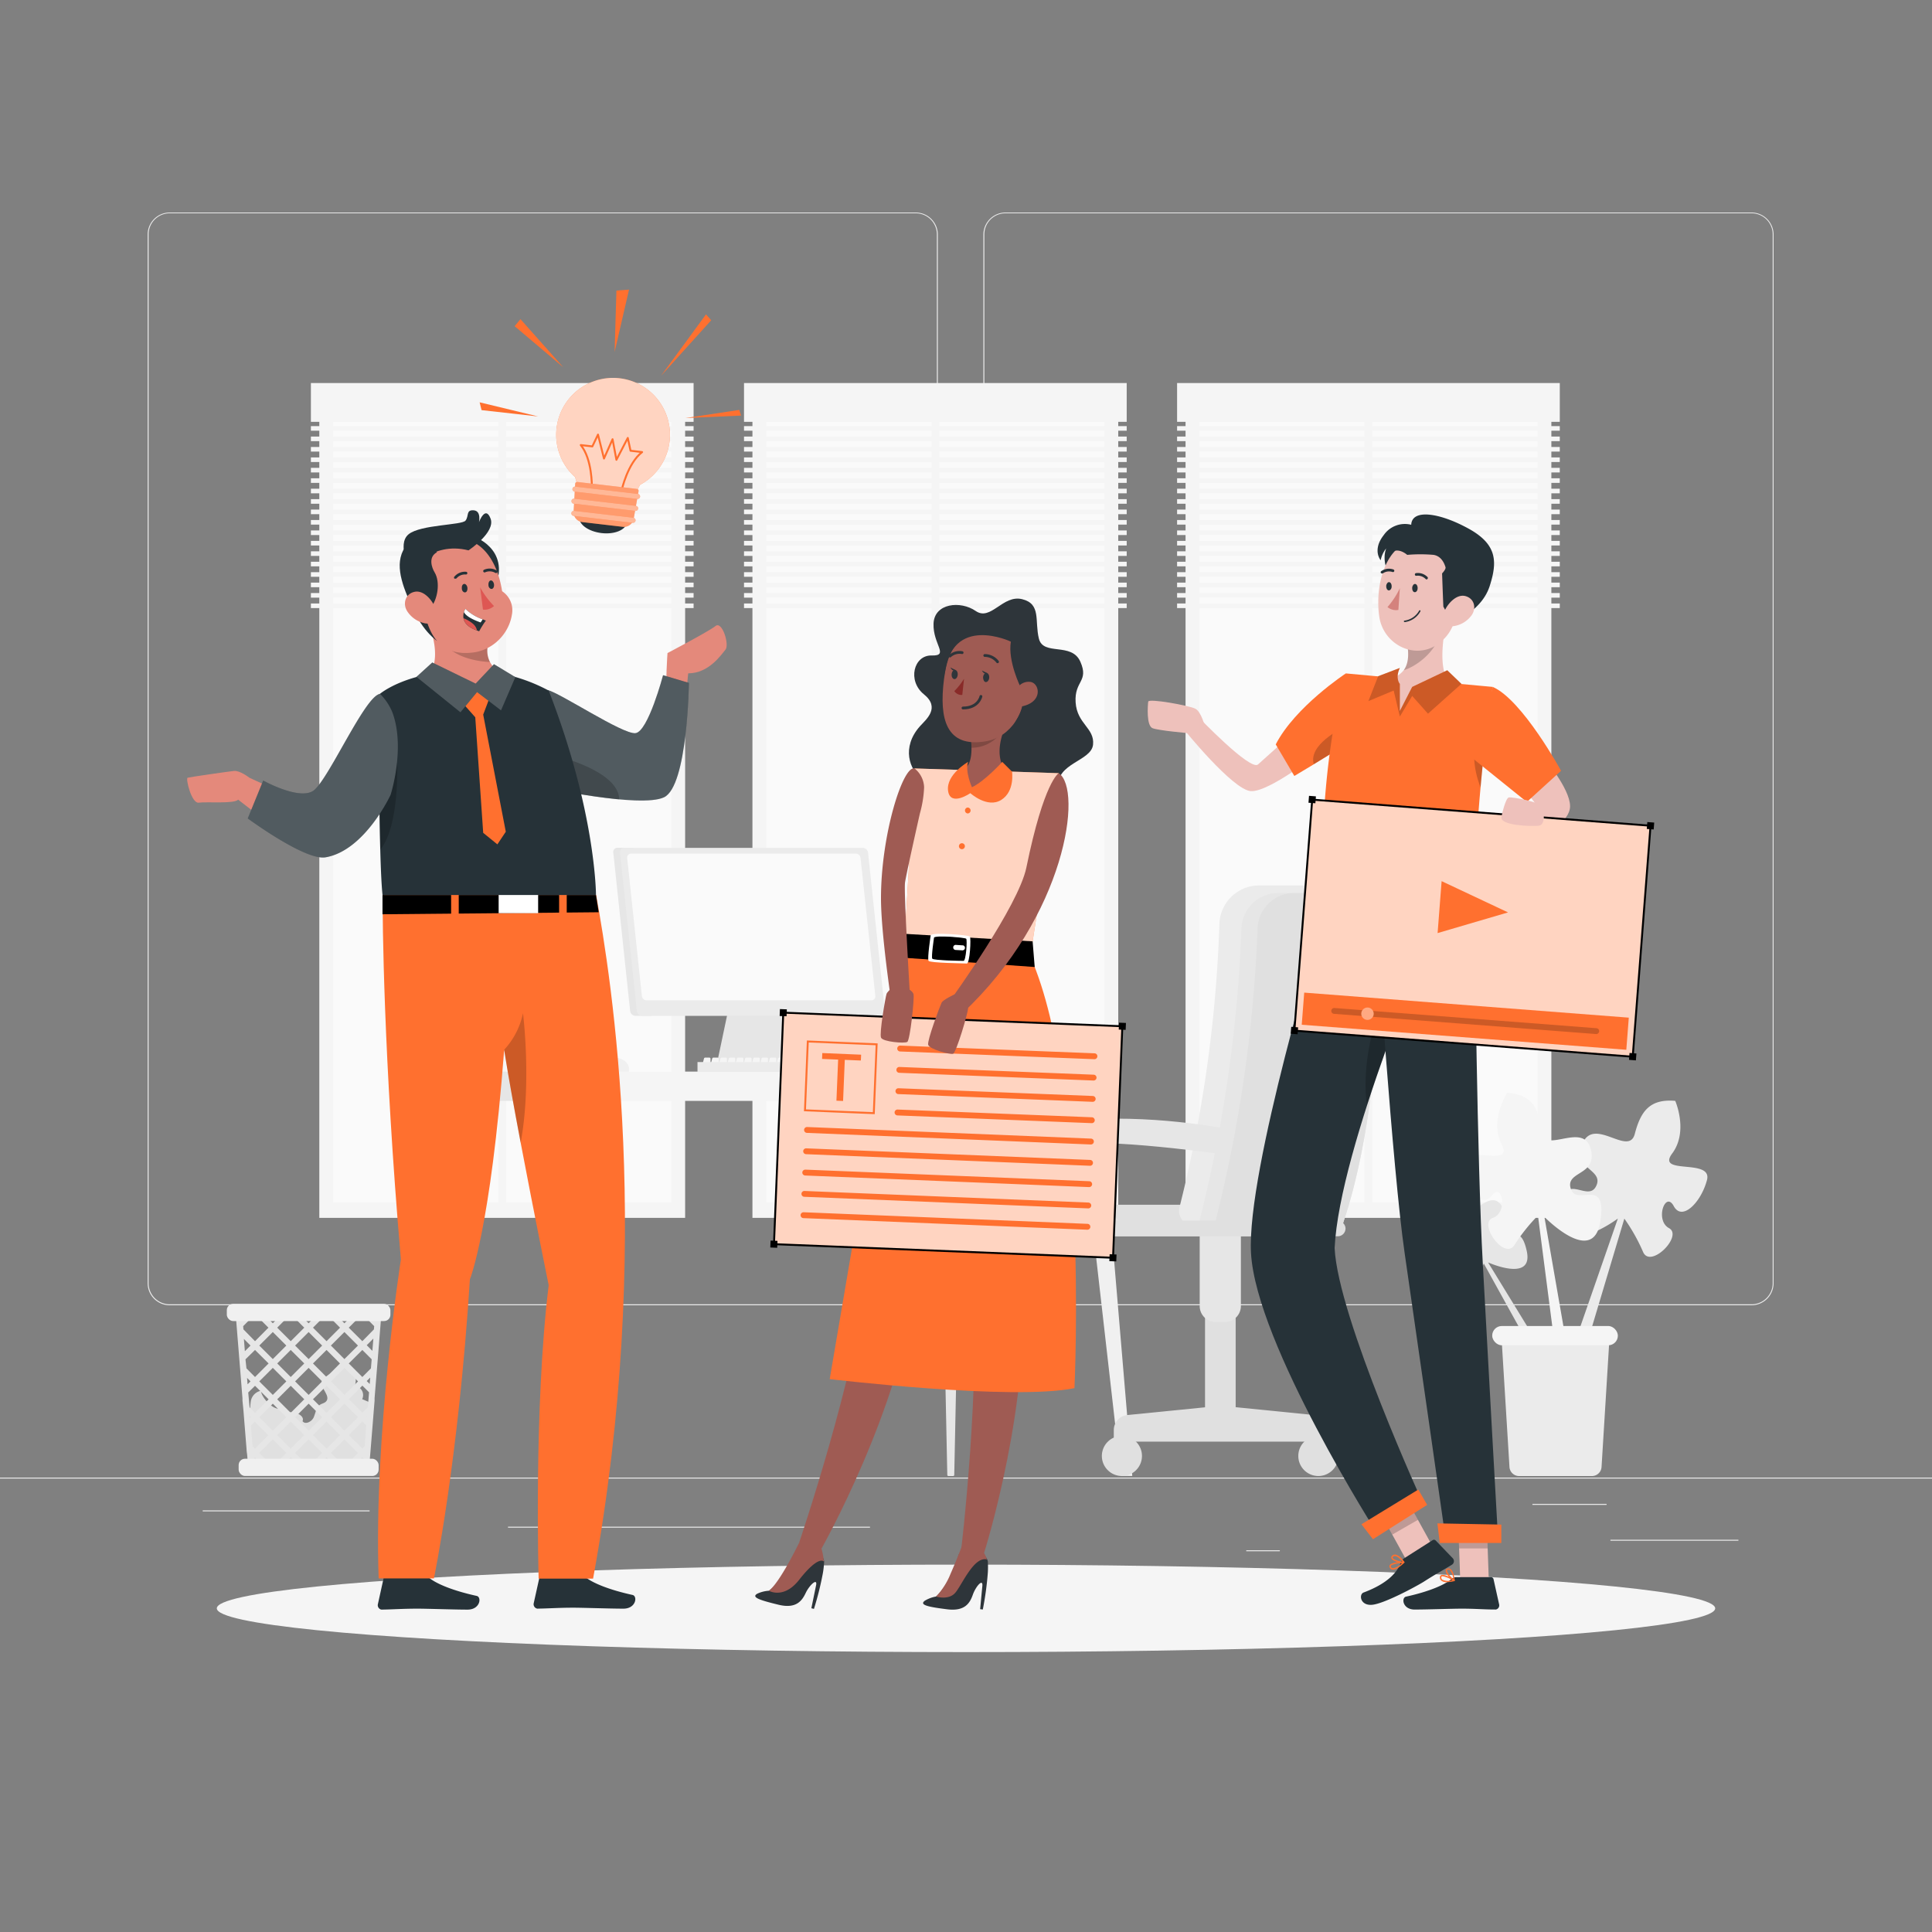 <svg xmlns="http://www.w3.org/2000/svg" viewBox="0 0 500 500"><rect x="0" y="0" width="500" height="500" fill="#808080" stroke="none"/><g id="freepik--background-complete--inject-79"><rect y="382.4" width="500" height="0.25" style="fill:#ebebeb"></rect><rect x="416.78" y="398.49" width="33.12" height="0.25" style="fill:#ebebeb"></rect><rect x="322.53" y="401.21" width="8.69" height="0.25" style="fill:#ebebeb"></rect><rect x="396.59" y="389.21" width="19.19" height="0.25" style="fill:#ebebeb"></rect><rect x="52.46" y="390.89" width="43.19" height="0.25" style="fill:#ebebeb"></rect><rect x="104.56" y="390.89" width="6.33" height="0.25" style="fill:#ebebeb"></rect><rect x="131.47" y="395.11" width="93.68" height="0.25" style="fill:#ebebeb"></rect><path d="M237,337.8H43.91a5.71,5.71,0,0,1-5.7-5.71V60.66A5.71,5.71,0,0,1,43.91,55H237a5.71,5.71,0,0,1,5.71,5.71V332.09A5.71,5.71,0,0,1,237,337.8ZM43.91,55.2a5.46,5.46,0,0,0-5.45,5.46V332.09a5.46,5.46,0,0,0,5.45,5.46H237a5.47,5.47,0,0,0,5.46-5.46V60.66A5.47,5.47,0,0,0,237,55.2Z" style="fill:#ebebeb"></path><path d="M453.31,337.8H260.21a5.72,5.72,0,0,1-5.71-5.71V60.66A5.72,5.72,0,0,1,260.21,55h193.1A5.71,5.71,0,0,1,459,60.66V332.09A5.71,5.71,0,0,1,453.31,337.8ZM260.21,55.2a5.47,5.47,0,0,0-5.46,5.46V332.09a5.47,5.47,0,0,0,5.46,5.46h193.1a5.47,5.47,0,0,0,5.46-5.46V60.66a5.47,5.47,0,0,0-5.46-5.46Z" style="fill:#ebebeb"></path><rect x="82.64" y="101.91" width="94.67" height="213.27" style="fill:#f5f5f5"></rect><rect x="27.34" y="164.78" width="205.27" height="87.53" transform="translate(338.53 78.56) rotate(90)" style="fill:#fafafa"></rect><rect x="128.97" y="104.88" width="2.01" height="208.3" style="fill:#f5f5f5"></rect><rect x="80.46" y="99.13" width="99.04" height="10.04" style="fill:#f5f5f5"></rect><rect x="80.46" y="110.28" width="99.04" height="1.19" style="fill:#f5f5f5"></rect><rect x="80.46" y="112.98" width="99.04" height="1.19" style="fill:#f5f5f5"></rect><rect x="80.46" y="115.68" width="99.04" height="1.19" style="fill:#f5f5f5"></rect><rect x="80.46" y="118.38" width="99.04" height="1.19" style="fill:#f5f5f5"></rect><rect x="80.46" y="121.08" width="99.04" height="1.19" style="fill:#f5f5f5"></rect><rect x="80.46" y="123.78" width="99.04" height="1.19" style="fill:#f5f5f5"></rect><rect x="80.46" y="126.48" width="99.04" height="1.19" style="fill:#f5f5f5"></rect><rect x="80.46" y="129.18" width="99.04" height="1.19" style="fill:#f5f5f5"></rect><rect x="80.46" y="131.88" width="99.04" height="1.19" style="fill:#f5f5f5"></rect><rect x="80.46" y="134.58" width="99.04" height="1.19" style="fill:#f5f5f5"></rect><rect x="80.46" y="137.28" width="99.04" height="1.19" style="fill:#f5f5f5"></rect><rect x="80.46" y="139.98" width="99.04" height="1.19" style="fill:#f5f5f5"></rect><rect x="80.46" y="142.68" width="99.04" height="1.19" style="fill:#f5f5f5"></rect><rect x="80.46" y="145.38" width="99.04" height="1.19" style="fill:#f5f5f5"></rect><rect x="80.46" y="148.08" width="99.04" height="1.19" style="fill:#f5f5f5"></rect><rect x="80.46" y="150.78" width="99.04" height="1.19" style="fill:#f5f5f5"></rect><rect x="80.46" y="153.48" width="99.04" height="1.19" style="fill:#f5f5f5"></rect><rect x="80.46" y="156.18" width="99.04" height="1.19" style="fill:#f5f5f5"></rect><rect x="194.73" y="101.91" width="94.67" height="213.27" style="fill:#f5f5f5"></rect><rect x="139.43" y="164.78" width="205.27" height="87.53" transform="translate(450.61 -33.52) rotate(90)" style="fill:#fafafa"></rect><rect x="241.06" y="104.88" width="2.01" height="208.3" style="fill:#f5f5f5"></rect><rect x="192.55" y="99.13" width="99.04" height="10.04" style="fill:#f5f5f5"></rect><rect x="192.55" y="110.28" width="99.04" height="1.19" style="fill:#f5f5f5"></rect><rect x="192.55" y="112.98" width="99.04" height="1.19" style="fill:#f5f5f5"></rect><rect x="192.55" y="115.68" width="99.04" height="1.19" style="fill:#f5f5f5"></rect><rect x="192.55" y="118.38" width="99.04" height="1.19" style="fill:#f5f5f5"></rect><rect x="192.55" y="121.08" width="99.04" height="1.19" style="fill:#f5f5f5"></rect><rect x="192.55" y="123.78" width="99.04" height="1.19" style="fill:#f5f5f5"></rect><rect x="192.55" y="126.48" width="99.04" height="1.19" style="fill:#f5f5f5"></rect><rect x="192.55" y="129.18" width="99.04" height="1.19" style="fill:#f5f5f5"></rect><rect x="192.55" y="131.88" width="99.04" height="1.19" style="fill:#f5f5f5"></rect><rect x="192.55" y="134.58" width="99.04" height="1.19" style="fill:#f5f5f5"></rect><rect x="192.55" y="137.28" width="99.04" height="1.19" style="fill:#f5f5f5"></rect><rect x="192.55" y="139.98" width="99.04" height="1.19" style="fill:#f5f5f5"></rect><rect x="192.55" y="142.68" width="99.04" height="1.19" style="fill:#f5f5f5"></rect><rect x="192.55" y="145.38" width="99.04" height="1.19" style="fill:#f5f5f5"></rect><rect x="192.55" y="148.08" width="99.04" height="1.19" style="fill:#f5f5f5"></rect><rect x="192.55" y="150.78" width="99.04" height="1.19" style="fill:#f5f5f5"></rect><rect x="192.55" y="153.48" width="99.04" height="1.19" style="fill:#f5f5f5"></rect><rect x="192.55" y="156.18" width="99.04" height="1.19" style="fill:#f5f5f5"></rect><rect x="306.82" y="101.91" width="94.67" height="213.27" style="fill:#f5f5f5"></rect><rect x="251.52" y="164.78" width="205.27" height="87.53" transform="translate(562.7 -145.61) rotate(90)" style="fill:#fafafa"></rect><rect x="353.15" y="104.88" width="2.01" height="208.3" style="fill:#f5f5f5"></rect><rect x="304.63" y="99.13" width="99.04" height="10.04" style="fill:#f5f5f5"></rect><rect x="304.63" y="110.28" width="99.04" height="1.19" style="fill:#f5f5f5"></rect><rect x="304.63" y="112.98" width="99.04" height="1.19" style="fill:#f5f5f5"></rect><rect x="304.63" y="115.68" width="99.04" height="1.19" style="fill:#f5f5f5"></rect><rect x="304.63" y="118.38" width="99.04" height="1.19" style="fill:#f5f5f5"></rect><rect x="304.63" y="121.08" width="99.04" height="1.19" style="fill:#f5f5f5"></rect><rect x="304.63" y="123.78" width="99.04" height="1.19" style="fill:#f5f5f5"></rect><rect x="304.63" y="126.48" width="99.04" height="1.19" style="fill:#f5f5f5"></rect><rect x="304.63" y="129.18" width="99.04" height="1.19" style="fill:#f5f5f5"></rect><rect x="304.63" y="131.88" width="99.04" height="1.19" style="fill:#f5f5f5"></rect><rect x="304.63" y="134.58" width="99.04" height="1.19" style="fill:#f5f5f5"></rect><rect x="304.63" y="137.28" width="99.04" height="1.19" style="fill:#f5f5f5"></rect><rect x="304.63" y="139.98" width="99.04" height="1.19" style="fill:#f5f5f5"></rect><rect x="304.63" y="142.68" width="99.04" height="1.19" style="fill:#f5f5f5"></rect><rect x="304.63" y="145.38" width="99.04" height="1.19" style="fill:#f5f5f5"></rect><rect x="304.63" y="148.08" width="99.04" height="1.19" style="fill:#f5f5f5"></rect><rect x="304.63" y="150.78" width="99.04" height="1.19" style="fill:#f5f5f5"></rect><rect x="304.63" y="153.48" width="99.04" height="1.19" style="fill:#f5f5f5"></rect><rect x="304.63" y="156.18" width="99.04" height="1.19" style="fill:#f5f5f5"></rect><path d="M150.31,277.42h12.47v-.83c0-1.63-1.83-2.93-4-2.84l-4.88.2c-2,.08-3.59,1.33-3.59,2.84Z" style="fill:#f0f0f0"></path><path d="M185,277.84h16.49l2.63-23a1.62,1.62,0,0,0-1.62-1.54H191.45a1.62,1.62,0,0,0-1.61,1.54Z" style="fill:#e6e6e6"></path><path d="M159.82,219.4h4.12l4.63,43.5h-4.12a1.42,1.42,0,0,1-1.37-1.24l-4.36-41A1.09,1.09,0,0,1,159.82,219.4Z" style="fill:#e6e6e6"></path><path d="M166.19,262.9h61.72a1.09,1.09,0,0,0,1.1-1.24l-4.36-41a1.43,1.43,0,0,0-1.37-1.24H161.56a1.09,1.09,0,0,0-1.1,1.24l4.36,41A1.42,1.42,0,0,0,166.19,262.9Z" style="fill:#ebebeb"></path><path d="M167.34,258.88h58.2a1,1,0,0,0,1-1.08L222.7,222a1.24,1.24,0,0,0-1.19-1.08h-58.2a1,1,0,0,0-1,1.08l3.81,35.79A1.23,1.23,0,0,0,167.34,258.88Z" style="fill:#fafafa"></path><rect x="183.49" y="276.05" width="22.08" height="1.79" rx="0.88" transform="translate(389.05 553.9) rotate(180)" style="fill:#e6e6e6"></rect><rect x="105.41" y="277.32" width="50.24" height="7.58" transform="translate(261.07 562.23) rotate(180)" style="fill:#e6e6e6"></rect><path d="M245.42,382h1.25a.3.3,0,0,0,.29-.29l2-96.79h-5.8l2,96.79A.29.29,0,0,0,245.42,382Z" style="fill:#e6e6e6"></path><polygon points="290.13 381.98 293.03 381.98 284.85 284.9 279.06 284.9 290.13 381.98" style="fill:#f0f0f0"></polygon><polygon points="103.45 381.98 103.45 381.98 114.56 284.9 108.76 284.9 100.58 381.98 103.45 381.98" style="fill:#e6e6e6"></polygon><rect x="141.32" y="277.32" width="146.88" height="7.58" transform="translate(429.53 562.23) rotate(180)" style="fill:#f5f5f5"></rect><polygon points="145.91 381.98 149.24 381.98 149.24 381.98 150.47 284.9 144.68 284.9 145.91 381.98" style="fill:#f0f0f0"></polygon><path d="M211.83,276h1.54a.29.29,0,0,0,.29-.29V274a.29.29,0,0,0-.29-.29h-1.11a.29.29,0,0,0-.28.22l-.44,1.62A.3.3,0,0,0,211.83,276Z" style="fill:#f5f5f5"></path><path d="M209.7,276h1.54a.29.29,0,0,0,.29-.29V274a.29.29,0,0,0-.29-.29h-1.1a.3.3,0,0,0-.29.22l-.43,1.62A.29.29,0,0,0,209.7,276Z" style="fill:#f5f5f5"></path><path d="M207.57,276h1.54a.29.29,0,0,0,.3-.29V274a.29.29,0,0,0-.3-.29H208a.31.31,0,0,0-.29.22l-.43,1.62A.29.29,0,0,0,207.57,276Z" style="fill:#f5f5f5"></path><path d="M205.45,276H207a.29.29,0,0,0,.29-.29V274a.29.29,0,0,0-.29-.29h-1.11a.29.29,0,0,0-.28.22l-.44,1.62A.29.29,0,0,0,205.45,276Z" style="fill:#f5f5f5"></path><path d="M203.32,276h1.54a.29.29,0,0,0,.29-.29V274a.29.29,0,0,0-.29-.29h-1.11a.3.3,0,0,0-.28.22l-.43,1.62A.29.29,0,0,0,203.32,276Z" style="fill:#f5f5f5"></path><path d="M201.19,276h1.54a.29.29,0,0,0,.3-.29V274a.29.29,0,0,0-.3-.29h-1.1a.3.3,0,0,0-.29.22l-.43,1.62A.29.29,0,0,0,201.19,276Z" style="fill:#f5f5f5"></path><path d="M199.07,276h1.54a.29.29,0,0,0,.29-.29V274a.29.29,0,0,0-.29-.29H199.5a.29.29,0,0,0-.28.22l-.44,1.62A.29.29,0,0,0,199.07,276Z" style="fill:#f5f5f5"></path><path d="M196.94,276h1.54a.29.29,0,0,0,.29-.29V274a.29.29,0,0,0-.29-.29h-1.11a.29.29,0,0,0-.28.22l-.43,1.62A.29.29,0,0,0,196.94,276Z" style="fill:#f5f5f5"></path><path d="M194.81,276h1.54a.3.3,0,0,0,.3-.29V274a.3.3,0,0,0-.3-.29h-1.1a.3.3,0,0,0-.29.22l-.43,1.62A.29.29,0,0,0,194.81,276Z" style="fill:#f5f5f5"></path><path d="M192.69,276h1.53a.29.29,0,0,0,.3-.29V274a.29.29,0,0,0-.3-.29h-1.1a.29.29,0,0,0-.28.22l-.44,1.62A.29.29,0,0,0,192.69,276Z" style="fill:#f5f5f5"></path><path d="M190.56,276h1.54a.29.29,0,0,0,.29-.29V274a.29.29,0,0,0-.29-.29H191a.29.29,0,0,0-.28.22l-.44,1.62A.3.3,0,0,0,190.56,276Z" style="fill:#f5f5f5"></path><path d="M188.43,276H190a.29.29,0,0,0,.29-.29V274a.29.29,0,0,0-.29-.29h-1.1a.3.3,0,0,0-.29.22l-.43,1.62A.29.29,0,0,0,188.43,276Z" style="fill:#f5f5f5"></path><path d="M186.31,276h1.53a.29.29,0,0,0,.3-.29V274a.29.29,0,0,0-.3-.29h-1.1a.29.29,0,0,0-.28.22l-.44,1.62A.29.29,0,0,0,186.31,276Z" style="fill:#f5f5f5"></path><path d="M184.18,276h1.54a.29.29,0,0,0,.29-.29V274a.29.29,0,0,0-.29-.29h-1.11a.29.29,0,0,0-.28.22l-.44,1.62A.3.3,0,0,0,184.18,276Z" style="fill:#f5f5f5"></path><path d="M182.05,276h1.54a.29.29,0,0,0,.29-.29V274a.29.29,0,0,0-.29-.29h-1.1a.3.3,0,0,0-.29.22l-.43,1.62A.29.29,0,0,0,182.05,276Z" style="fill:#f5f5f5"></path><rect x="180.5" y="274.85" width="34.41" height="2.56" transform="translate(395.42 552.27) rotate(180)" style="fill:#ebebeb"></rect><path d="M279.36,311.84h62.46a0,0,0,0,1,0,0V315a5,5,0,0,1-5,5H284.36a5,5,0,0,1-5-5v-3.12A0,0,0,0,1,279.36,311.84Z" transform="translate(621.18 631.79) rotate(180)" style="fill:#e0e0e0"></path><path d="M339.79,366.18l-20-2V336.09h-7.93v28.12l-20.09,2a3.9,3.9,0,0,0-3.52,3.88v3H343.3v-3A3.9,3.9,0,0,0,339.79,366.18Z" style="fill:#e0e0e0"></path><path d="M295.54,376.79a5.19,5.19,0,1,1-5.19-5.18A5.19,5.19,0,0,1,295.54,376.79Z" style="fill:#e0e0e0"></path><path d="M336,376.79a5.19,5.19,0,1,0,5.19-5.18A5.19,5.19,0,0,0,336,376.79Z" style="fill:#e0e0e0"></path><path d="M310.48,317.08h10.66a0,0,0,0,1,0,0V338a4.13,4.13,0,0,1-4.13,4.13h-2.4a4.13,4.13,0,0,1-4.13-4.13V317.08A0,0,0,0,1,310.48,317.08Z" style="fill:#e6e6e6"></path><path d="M305.27,312.36a345.4,345.4,0,0,0,10.31-73.31,10.29,10.29,0,0,1,10.29-9.9h18.47a10.29,10.29,0,0,1,10.3,10.25c.07,16.82-1.1,51.21-10.59,79.16l-35.14-1.3A3.9,3.9,0,0,1,305.27,312.36Z" style="fill:#ebebeb"></path><path d="M310.24,316.68a363.09,363.09,0,0,0,11.05-76.43,9.49,9.49,0,0,1,9.49-9.13h17a9.51,9.51,0,0,1,9.51,9.45c.06,15.52-1,50.33-9.77,76.11Z" style="fill:#e6e6e6"></path><path d="M317.54,292.16s-20.23-4.09-39.77-2.11S287,317.57,287,317.57h4s-15.22-16.19-14.37-20.22,39.19,1.28,39.19,1.28Z" style="fill:#e6e6e6"></path><path d="M347.55,316.68H314.4a362.82,362.82,0,0,0,11.06-76.43,9.49,9.49,0,0,1,9.49-9.13h12.86a9.5,9.5,0,0,1,9.51,9.46C357.38,256.09,356.3,290.9,347.55,316.68Z" style="fill:#e0e0e0"></path><rect x="277.13" y="315.9" width="71.08" height="4.06" rx="2" transform="translate(625.35 635.85) rotate(-180)" style="fill:#e0e0e0"></rect><path d="M93.73,362.1a2.38,2.38,0,0,0-1.91-3.42,5.15,5.15,0,0,0-1.62-5.59,1.23,1.23,0,0,0-.71-.31,1.32,1.32,0,0,0-.75.34l-4.47,3.21a2.65,2.65,0,0,0-.89.87c-.91,1.77,2.38,4,1,5.5-.39.42-1,.51-1.5.81-1.07.67-1.19,2.13-1.69,3.28s-2.22,2-2.89,1c.49-1.11-1-2.06-2.19-2.2s-2.45-.2-3.11-1.33c-1.71,1.49-5.52-2.66-5.43-4.34a3.3,3.3,0,0,0-2.66,2.73,19.35,19.35,0,0,0-.14,4.17c0,2.71-.92,5.37-.87,8.08,0,2.11.85,4.45,2.78,5.3a7.21,7.21,0,0,0,3,.4l22-.14a3.22,3.22,0,0,0,1.54-.26c1-.51,1.21-1.82,1.3-2.93q.58-7.17,1.18-14.34Z" style="fill:#e0e0e0"></path><path d="M95,338.86H60.89l.28,3.44.2,2.47.52,6.4.3,3.68.39,4.9.17,2.1,0,.63L63,365l.27,3.38.17,2.1.17,2.13.2,2.47L64,376.9l.16,2.1.08.92H95.53l.07-.92.17-2.09.16-1.89.2-2.46.17-2.13.17-2.1.27-3.39.2-2.46,0-.63.17-2.1.4-4.9.3-3.67.51-6.41.2-2.47.28-3.44Zm2,2.26h0l-.65-.66h.71Zm-.16,2.09-.07.83-3,3.06-3.51-3.5,3.14-3.14h.74ZM96,354.13l-2.23,2.24-3.51-3.51,3.51-3.49,2.42,2.42Zm-32.47-2.34h0L66,349.37l3.51,3.49L66,356.37l-2.22-2.24Zm29.11-3.56-3.51,3.5-3.5-3.5,3.5-3.5Zm-5.51-7.77h4l-2,2Zm.86,12.4-3.49,3.51L81,352.86l3.51-3.49ZM76.37,357.5l3.5-3.5,3.5,3.5-3.5,3.5Zm2.37,4.63-3.51,3.51-3.49-3.5,3.5-3.5Zm5.77-3.49,3.49,3.5-3.49,3.5L81,362.13Zm-4.64-6.91-3.5-3.5,3.5-3.5,3.5,3.5Zm-1.13,1.13-3.5,3.51-3.5-3.51,3.5-3.49Zm-8.14-1.13-3.5-3.5,3.5-3.5,3.5,3.5Zm0,2.27,3.5,3.5L70.6,361l-3.5-3.5Zm3.5,12.77-3.5,3.5-3.5-3.5,3.5-3.5Zm1.13,1.13,3.51,3.51-3.5,3.5-3.5-3.5Zm1.14-1.13,3.5-3.5,3.5,3.5-3.5,3.5Zm8.14,1.13L88,371.41l-3.49,3.5L81,371.41Zm4.63,4.64,3.51,3.5-2.27,2.27H87.91L85.64,376Zm-3.5-5.77,3.5-3.5,3.51,3.5-3.51,3.5Zm0-9.27,3.5-3.5,3.51,3.5L89.14,361ZM88,343.6l-3.49,3.5L81,343.6l3.14-3.14h.74Zm-8.13-1.14-2-2h4Zm-1.13,1.14-3.5,3.5-3.5-3.5,3.13-3.14h.74Zm-6.14-3.14-2,2-2-2Zm-6.27,0,3.14,3.14L66,347.1l-3-3.06-.07-.83,2.75-2.75Zm-3,0-.65.65h0l0-.65Zm-.21,6.05,1.71,1.72-1.46,1.46Zm.95,11.75-.13-1.66h0l.89.9-.76.76Zm.17,2.11L66,358.64l3.51,3.5L66,365.64l-1.41-1.42Zm.52,6.48v-.16l.08.08-.07.08Zm.61,7.46-.44-5.37,1-1,3.51,3.51L66,374.9l-.59-.59Zm.32,4-.06-.8.33-.34,1.14,1.14ZM67.1,376l3.5-3.5,3.5,3.5-2.27,2.27H69.36Zm7,2.27,1.14-1.14,1.14,1.14Zm4.54,0L76.37,376l3.5-3.5,3.5,3.5-2.26,2.27Zm4.73,0,1.14-1.14,1.14,1.14Zm10.68,0H92.64l1.14-1.14.33.34Zm.33-4-.6.59-3.51-3.49,3.51-3.51,1,1Zm.62-7.62,0,.16-.07-.08.09-.08Zm.2-2.47-1.42,1.42-3.51-3.5,3.51-3.5,1.73,1.73Zm.48-6-.77-.77.9-.9Zm.95-11.76-.26,3.19-1.46-1.47,1.72-1.72Z" style="fill:#e6e6e6"></path><rect x="58.7" y="337.43" width="42.34" height="4.46" rx="1.64" transform="translate(159.74 679.32) rotate(180)" style="fill:#f0f0f0"></rect><rect x="61.76" y="377.52" width="36.23" height="4.46" rx="1.64" style="fill:#f0f0f0"></rect><path d="M408.06,346l10.64-30.64S404,326.32,404.05,314.2s6.72-2.7,9-7.18-6.54-4.43-3.44-11.22,11.92,3.64,13.48-2.37,4-9.07,10.46-8.53c0,0,3.47,7.91-.79,13.62s10.52,1.14,9,6.89-6.43,10.77-8.6,6.72-4.93,3.71-1.22,5.71-4.85,10.66-6.73,6.12a47.45,47.45,0,0,0-4.83-8.58l-9.8,32.78Z" style="fill:#ebebeb"></path><path d="M397.11,346.3l-12-19.59s11.86,5.33,10-3-5.06-.86-7.32-3.61,3.85-4.05.68-8.28-7.69,4.32-9.68.4-4.17-5.67-8.53-4.33c0,0-1.2,6,2.6,9.31s-7.1,2.38-5.19,6.13,6.07,6.48,7,3.35,4,1.82,1.71,3.77,5,6.64,5.58,3.21a33.84,33.84,0,0,1,2.05-6.66l11.73,21.2Z" style="fill:#e6e6e6"></path><path d="M405.18,346.49l-5.49-31.56s12.64,13,14.47,1.17-6.12-3.71-7.64-8.44,7.08-3.28,5.13-10.39-12.19,1.65-12.75-4.46-2.5-9.49-8.84-10c0,0-4.65,7.16-1.41,13.41s-10.44-.57-9.89,5.28,4.56,11.52,7.32,7.92,4.22,4.4.28,5.76,3,11.16,5.59,7a47.22,47.22,0,0,1,6.07-7.6l4.34,33.52Z" style="fill:#f5f5f5"></path><path d="M412,382H393.14a2.5,2.5,0,0,1-2.49-2.34l-2-32.5a2.49,2.49,0,0,1,2.49-2.64H414a2.49,2.49,0,0,1,2.48,2.64l-2,32.5A2.5,2.5,0,0,1,412,382Z" style="fill:#ebebeb"></path><rect x="386.18" y="343.17" width="32.52" height="4.99" rx="2.48" style="fill:#f5f5f5"></rect></g><g id="freepik--Shadow--inject-79"><ellipse id="freepik--path--inject-79" cx="250" cy="416.24" rx="193.89" ry="11.32" style="fill:#f5f5f5"></ellipse></g><g id="freepik--light-bulb--inject-79"><path d="M173.28,114.24a14.72,14.72,0,1,0-24.42,9.26l.46,1.73,2.42.29,10.64,1.24,2.43.29.84-1.59A14.67,14.67,0,0,0,173.28,114.24Z" style="fill:#FF702F"></path><path d="M173.28,114.24a14.72,14.72,0,1,0-24.42,9.26l.46,1.73,2.42.29,10.64,1.24,2.43.29.84-1.59A14.67,14.67,0,0,0,173.28,114.24Z" style="fill:#fff;opacity:0.7"></path><path d="M160.9,126.82s1.53-6.95,5.28-9.82l-3-.35-.71-3.31L159.53,119l-1-5.33-2.22,5-1.55-6.2-1.46,3.06-3-.35c3,3.65,2.87,10.76,2.87,10.76" style="fill:none;stroke:#FF702F;stroke-linecap:round;stroke-linejoin:round;stroke-width:0.5px"></path><path d="M162.22,135.23c-.22,1.9-3.15,3.13-6.54,2.73s-6-2.26-5.73-4.17,3.15-3.12,6.54-2.73S162.44,133.32,162.22,135.23Z" style="fill:#263238"></path><path d="M161.15,136.34l-10.42-1.22a2.57,2.57,0,0,1-2.28-2.71l.41-7.22a.5.5,0,0,1,.55-.46l15.42,1.81a.49.49,0,0,1,.43.57L164,134.23A2.57,2.57,0,0,1,161.15,136.34Z" style="fill:#FF702F"></path><path d="M161.15,136.34l-10.42-1.22a2.57,2.57,0,0,1-2.28-2.71l.41-7.22a.5.5,0,0,1,.55-.46l15.42,1.81a.49.49,0,0,1,.43.57L164,134.23A2.57,2.57,0,0,1,161.15,136.34Z" style="fill:#fff;opacity:0.3"></path><path d="M148.69,127.23l16.27,1.9a.65.65,0,0,0,.15-1.29l-16.27-1.9a.65.65,0,0,0-.15,1.29Z" style="fill:#FF702F"></path><path d="M164.57,130.92l-15.92-1.86a.65.65,0,1,0-.15,1.29l15.92,1.86a.64.64,0,0,0,.72-.57A.64.64,0,0,0,164.57,130.92Z" style="fill:#FF702F"></path><path d="M163.91,134l-15.32-1.79a.65.65,0,0,0-.72.57.66.66,0,0,0,.57.73l15.32,1.79a.66.66,0,0,0,.72-.57A.67.67,0,0,0,163.91,134Z" style="fill:#FF702F"></path><g style="opacity:0.5"><path d="M148.69,127.23l16.27,1.9a.65.65,0,0,0,.15-1.29l-16.27-1.9a.65.65,0,0,0-.15,1.29Z" style="fill:#fff"></path><path d="M164.57,130.92l-15.92-1.86a.65.65,0,1,0-.15,1.29l15.92,1.86a.64.64,0,0,0,.72-.57A.64.64,0,0,0,164.57,130.92Z" style="fill:#fff"></path><path d="M163.91,134l-15.32-1.79a.65.65,0,0,0-.72.57.66.66,0,0,0,.57.73l15.32,1.79a.66.66,0,0,0,.72-.57A.67.67,0,0,0,163.91,134Z" style="fill:#fff"></path></g><polygon points="159.06 91.08 159.53 75.2 162.79 74.95 159.06 91.08" style="fill:#FF702F"></polygon><polygon points="171.07 97.26 182.71 81.36 184.06 82.88 171.07 97.26" style="fill:#FF702F"></polygon><polygon points="177.38 108.19 191.31 106.09 191.8 107.55 177.38 108.19" style="fill:#FF702F"></polygon><polygon points="145.77 95.05 134.69 82.59 133.19 84.42 145.77 95.05" style="fill:#FF702F"></polygon><polygon points="139.29 107.78 124.13 104.12 124.63 106.14 139.29 107.78" style="fill:#FF702F"></polygon></g><g id="freepik--character-3--inject-79"><g id="freepik--group--inject-79"><path d="M338.2,186.49l-12.63,11.35c-2,1.77-15.53-12.39-15.53-12.39l-3.72,3.22S319,204.4,323.7,204.74s17.76-10,17.76-10Z" style="fill:#eec1bb"></path><path d="M330.16,192.65l4.81,8.17,5-3,8.36-5.12V174.26S335.19,182.87,330.16,192.65Z" style="fill:#FF702F"></path><path d="M340,197.77l8.36-5.12v-.12c-.58-2.22-1.07-4-1.07-4S338.55,192.68,340,197.77Z" style="opacity:0.2;isolation:isolate"></path><path d="M400.08,196.8s7.09,8.48,6.17,12.64-7.15,6.5-7.15,6.5L392,215.3s6-4.31,6-5.86-4.45-5.75-4.45-5.75Z" style="fill:#eec1bb"></path><path d="M342.24,238.64l39.4,2.76a371.62,371.62,0,0,1,1.53-37.65q.33-3.62.66-6.84c1.23-11.61,2.49-19.15,2.49-19.15l-.12,0-37.89-3.48C340.41,201.27,342.24,238.64,342.24,238.64Z" style="fill:#FF702F"></path><polygon points="370.82 400.33 364.18 404.15 356.21 389.7 362.85 385.88 370.82 400.33" style="fill:#eec1bb"></polygon><path d="M363.37,403.3l7.38-4.7a.62.62,0,0,1,.8.07L376,403.3a1.1,1.1,0,0,1-.12,1.56l-.19.13c-2.57,1.58-4,2.29-7.18,4.33-2,1.25-10.34,5.75-13.43,6s-3.44-2.71-2.18-3.18c6.35-2.37,8.82-5.39,9.63-7.77A2.05,2.05,0,0,1,363.37,403.3Z" style="fill:#263238"></path><polygon points="362.85 385.88 356.21 389.7 360.32 397.15 366.97 393.33 362.85 385.88" style="opacity:0.2;isolation:isolate"></polygon><path d="M342.25,238.65s-19.69,64.23-18.49,85.65c1.3,23.49,32.88,72.9,32.88,72.9l11.9-7.52S346.24,341,345.4,323c1.23-26.08,25.37-82.29,25.37-82.29Z" style="fill:#263238"></path><path d="M361.56,256.12c-6.57,4-9.18,21.18-7.79,29.89,3.56-11,7.62-21.9,10.87-30.24A3.1,3.1,0,0,0,361.56,256.12Z" style="opacity:0.2;isolation:isolate"></path><polygon points="355.32 398.35 369.35 389.46 367.05 385.5 352.34 394.48 355.32 398.35" style="fill:#FF702F"></polygon><path d="M361.85,405.73a2.42,2.42,0,0,1-1.44.48.93.93,0,0,1-.76-.56.55.55,0,0,1,0-.58c.52-.81,3.32-.94,3.64-.94a.14.14,0,0,1,.15.1.17.17,0,0,1,0,.19A10.15,10.15,0,0,1,361.85,405.73Zm-1.71-.66a.59.59,0,0,0-.18.17.2.2,0,0,0,0,.23.6.6,0,0,0,.51.39,3.89,3.89,0,0,0,2.37-1.35A7.58,7.58,0,0,0,360.14,405.07Z" style="fill:#FF702F"></path><path d="M363.39,404.46h-.09c-.87.09-3-.44-3.22-1.21a.6.6,0,0,1,.27-.69,1,1,0,0,1,.76-.23c1.1.1,2.29,1.78,2.33,1.88a.15.15,0,0,1,0,.18A.18.18,0,0,1,363.39,404.46Zm-2.77-1.65-.06.05c-.19.15-.15.24-.14.29.15.45,1.58.94,2.52,1-.38-.47-1.19-1.37-1.88-1.43a.67.67,0,0,0-.44.1Z" style="fill:#FF702F"></path><polygon points="385.3 409.02 377.91 409.02 377.3 391.91 384.7 391.91 385.3 409.02" style="fill:#eec1bb"></polygon><path d="M376.89,408.16h9a.67.67,0,0,1,.63.51l1.46,6.58a1.09,1.09,0,0,1-.84,1.29,1,1,0,0,1-.24,0c-2.91,0-5-.22-8.67-.22-2.24,0-9,.23-12.12.23s-3.5-3.06-2.23-3.34c5.69-1.24,10-3,11.8-4.6A1.83,1.83,0,0,1,376.89,408.16Z" style="fill:#263238"></path><polygon points="384.7 391.92 377.3 391.92 377.62 400.74 385.01 400.74 384.7 391.92" style="opacity:0.2;isolation:isolate"></polygon><path d="M375.36,177.1c-1.6,1.45-9.89,2.39-9.89,2.39l-3.19,4.81-1.51-6.85s-2.75-.65-2.17-1.51a6.84,6.84,0,0,0,4.68-2.48c1.4-1.91,1.3-4.58.85-7.18,0,0,0-.07,0-.1h0l6.45-4.76,4.44-3.3C373.58,163.44,371.83,173.24,375.36,177.1Z" style="fill:#eec1bb"></path><path d="M373.2,162.7c-1.37,6.25-7,9.88-9.92,10.76,1.4-1.91,1.3-4.58.85-7.18a.37.37,0,0,0,0-.11l6.45-4.76C370.72,162.38,373.4,161.74,373.2,162.7Z" style="opacity:0.2;isolation:isolate"></path><path d="M356.22,239.62s4.18,63.26,7.3,84.68c3.41,23.49,10.71,74.73,10.71,74.73h13.51s-2.76-49-4-72.13c-1.47-26.31-2.06-85.5-2.06-85.5Z" style="fill:#263238"></path><polygon points="372.6 399.32 388.54 399.32 388.54 394.56 372 394.25 372.6 399.32" style="fill:#FF702F"></polygon><path d="M365.22,135.81a6.64,6.64,0,0,0-7.07,2.62c-3.11,3.94-.83,6.56-.83,6.56a6.92,6.92,0,0,1,1.43-3.06s-1.82,4,2.12,8.73,15.54,10.15,15.54,10.15,7.06-2.77,9.1-9.08,2-10.8-5.39-14.89S365.42,131.57,365.22,135.81Z" style="fill:#263238"></path><path d="M378.1,151c-.83,6.43-1.09,10.53-3.88,13.79A10.94,10.94,0,0,1,373,166c-5.94,5.26-14.71,1.28-16-6.13a23.65,23.65,0,0,1-.3-4.07c0-6.31,2.31-13.82,8.29-15.78a10,10,0,0,1,13.08,11Z" style="fill:#eec1bb"></path><path d="M366.88,152.26c0,.59-.38,1.05-.78,1s-.67-.54-.63-1.13.4-1.05.78-1S366.92,151.65,366.88,152.26Z" style="fill:#263238"></path><path d="M360.16,151.79c0,.59-.39,1.05-.78,1s-.66-.54-.63-1.13.4-1.05.78-1S360.2,151.22,360.16,151.79Z" style="fill:#263238"></path><path d="M362.28,152.23a21.09,21.09,0,0,1-3.2,4.88,3.47,3.47,0,0,0,2.82.74Z" style="fill:#d4827d"></path><path d="M369.32,149.94a.39.39,0,0,1-.36-.09,2.81,2.81,0,0,0-2.38-.84.34.34,0,0,1-.41-.27.35.35,0,0,1,.26-.41h0a3.46,3.46,0,0,1,3,1,.35.35,0,0,1,0,.49h0Z" style="fill:#263238"></path><path d="M363.53,161h0a5.36,5.36,0,0,0,4.08-2.81.18.18,0,0,0-.09-.24.17.17,0,0,0-.24.08h0a5.15,5.15,0,0,1-3.8,2.59.17.17,0,0,0-.16.19v0a.18.18,0,0,0,.2.16Z" style="fill:#263238"></path><path d="M357.57,148.39a.35.35,0,0,1-.19-.1.34.34,0,0,1,.09-.48h0a3.47,3.47,0,0,1,3.17-.42.36.36,0,0,1,.18.46h0a.36.36,0,0,1-.46.18h0a2.81,2.81,0,0,0-2.5.37A.39.39,0,0,1,357.57,148.39Z" style="fill:#263238"></path><path d="M360.77,142.6c1.7-.56,3.41,1,3.41,1a39.71,39.71,0,0,1,6.84,0c2.23.38,2.88,2.61,3.07,3.16s-.88,1.64-.88,1.64.24,6.73.33,8.59l2.75,5A30.35,30.35,0,0,0,381.06,146c.09-9.57-18.78-9.11-18.78-9.11Z" style="fill:#263238"></path><path d="M380.83,159.26a7,7,0,0,1-4.54,2.77c-2.42.35-3.32-1.88-2.4-4,.84-1.87,3.1-4.39,5.4-3.75S382.15,157.42,380.83,159.26Z" style="fill:#eec1bb"></path><path d="M374.45,409.46a2.15,2.15,0,0,1-1.42-.38,1,1,0,0,1-.37-.93.52.52,0,0,1,.3-.49c.82-.43,3.2,1,3.47,1.21a.16.16,0,0,1,.08.17.18.18,0,0,1-.13.15A9,9,0,0,1,374.45,409.46Zm-1.1-1.53a.37.37,0,0,0-.23.05c-.05,0-.1.06-.11.2a.74.74,0,0,0,.23.63,3.52,3.52,0,0,0,2.63.13A7.18,7.18,0,0,0,373.35,407.93Z" style="fill:#FF702F"></path><path d="M376.33,409.2h-.08c-.76-.42-2.24-2-2.09-2.82a.58.58,0,0,1,.57-.46.94.94,0,0,1,.74.22c.85.7,1,2.82,1,2.93a.21.21,0,0,1-.08.16A.17.17,0,0,1,376.33,409.2Zm-1.48-3h-.09c-.22,0-.24.13-.25.18-.09.48.85,1.71,1.61,2.28a4.14,4.14,0,0,0-.88-2.31A.58.58,0,0,0,374.85,406.2Z" style="fill:#FF702F"></path><path d="M307.53,189.74s-7.53-.65-9.22-1.27-1.27-6-1.15-6.89,10.54,1,12.17,1.82,2.53,4.79,2.53,4.79Z" style="fill:#eec1bb"></path><rect x="337.15" y="210.24" width="87.82" height="59.96" transform="translate(19.61 -28.6) rotate(4.41)" style="fill:#FF702F"></rect><rect x="337.15" y="210.24" width="87.82" height="59.96" transform="translate(19.61 -28.6) rotate(4.41)" style="fill:#fff;opacity:0.7;isolation:isolate"></rect><rect x="337.15" y="210.24" width="87.82" height="59.96" transform="translate(19.61 -28.6) rotate(4.41)" style="fill:none;stroke:#000;stroke-miterlimit:10;stroke-width:0.5px"></rect><rect x="338.69" y="206.05" width="1.79" height="1.79" transform="translate(16.93 -25.52) rotate(4.41)"></rect><rect x="334.08" y="265.83" width="1.79" height="1.79" transform="translate(21.52 -24.99) rotate(4.41)"></rect><rect x="421.63" y="272.59" width="1.79" height="1.79" transform="translate(22.3 -31.7) rotate(4.41)"></rect><rect x="426.25" y="212.81" width="1.79" height="1.79" transform="translate(17.7 -32.21) rotate(4.41)"></rect><rect x="337.07" y="260.13" width="84.25" height="8.34" transform="translate(21.46 -28.39) rotate(4.41)" style="fill:#FF702F"></rect><path d="M413.05,267.61l-67.81-5.23a.76.76,0,0,1-.7-.81h0a.76.76,0,0,1,.82-.7l67.8,5.23a.76.76,0,0,1,.7.81h0A.76.76,0,0,1,413.05,267.61Z" style="opacity:0.2;isolation:isolate"></path><polygon points="372.05 241.48 373.09 228.04 390.28 236.13 372.05 241.48" style="fill:#FF702F"></polygon><path d="M355.5,262.47a1.6,1.6,0,1,1-1.47-1.72A1.61,1.61,0,0,1,355.5,262.47Z" style="fill:#FF702F"></path><path d="M355.5,262.47a1.6,1.6,0,1,1-1.47-1.72A1.61,1.61,0,0,1,355.5,262.47Z" style="fill:#fff;opacity:0.4;isolation:isolate"></path><path d="M374.55,173.46l-9.08,4.31L362.28,184v-7s-1.29-1.4,0-4.14L356.67,175l-2.53,6.44,6.54-2.73,1.6,6.72,3.19-5.32,4.09,4.59,8.65-7.72Z" style="fill:#FF702F"></path><path d="M374.55,173.46l-9.08,4.31L362.28,184v-7s-1.29-1.4,0-4.14L356.67,175l-2.53,6.44,6.54-2.73,1.6,6.72,3.19-5.32,4.09,4.59,8.65-7.72Z" style="opacity:0.2;isolation:isolate"></path><path d="M381.53,196.57a23.32,23.32,0,0,0,1.64,7.18q.33-3.62.66-6.84Z" style="opacity:0.2;isolation:isolate"></path><path d="M386.32,177.77C394,181.12,404,199.48,404,199.48l-8.86,8.07-13.65-11Z" style="fill:#FF702F"></path><path d="M388.58,211.36s1-4.9,1.95-5,8.2,1.18,8.65,2.52.83,4.63-1,4.82S388,213.7,388.58,211.36Z" style="fill:#eec1bb"></path></g></g><g id="freepik--character-2--inject-79"><path d="M238.11,187.92c1.54-1.71,5.34-4.73,1-8.23s-2.65-10.18,2-10.05.3-2.89.49-8.23,7-6,10.91-3.29,7-4.28,12-3.06,3.22,5.6,4.35,10.2,8.47.82,10.74,6-1.59,4.88-1.23,10.5,4.95,6.64,4.51,10.95-9.65,4.76-9,11.09-3.21,11.36-8.38,8.74-4.15,5.56-11,3.76-7.88-6.73-8-11.59-4.83-1.18-7.95-3.25S233.18,193.42,238.11,187.92Z" style="fill:#2e353a"></path><polygon points="234.22 241.68 236.68 198.87 274 200.1 267.1 244.53 234.22 241.68" style="fill:#FF702F"></polygon><polygon points="234.22 241.68 236.68 198.87 274 200.1 267.1 244.53 234.22 241.68" style="fill:#fff;opacity:0.7;isolation:isolate"></polygon><path d="M237.76,251.13s-10.18,54.27-12.9,76.55c-3.55,29.07-18.06,71.6-18.06,71.6l5.8,1.5s20.46-36.14,24.45-68.65C253.31,298.89,254.62,258,254.62,258Z" style="fill:#9f5b53"></path><path d="M196,412.44a8.35,8.35,0,0,1,3-.76h0s3.57-2.1,7.11-10.26l4,0a3.28,3.28,0,0,1,3.06,2.18,2.15,2.15,0,0,1,.11.55,22.88,22.88,0,0,1-.3,2.87,79.29,79.29,0,0,1-2.33,9.36l-.67-.17,1.22-5.94c.41-2-1.71-.07-2.69,2s-2.49,4.08-6.88,3.07C196.45,414.09,194.38,413.36,196,412.44Z" style="fill:#2e353a"></path><path d="M248.34,250.26s1.26,55.21,3.21,77.57c2.54,29.18-2.86,73.79-2.86,73.79l6,.26s12.55-39.59,9.73-72.23c9-35.87,1.85-76.18,1.85-76.18Z" style="fill:#9f5b53"></path><path d="M239.36,414.25a8.55,8.55,0,0,1,2.89-1.07h0s3.32-2.48,5.95-11l4-.45a3.28,3.28,0,0,1,3.28,1.84,2,2,0,0,1,.17.54,23.06,23.06,0,0,1,0,2.88,80.35,80.35,0,0,1-1.3,9.55l-.69-.09.57-6c.19-2.05-1.71.12-2.46,2.25s-2,4.32-6.51,3.8C240,415.85,237.87,415.34,239.36,414.25Z" style="fill:#2e353a"></path><path d="M251.14,204.66c7.64-1,9.94-4.24,9.94-4.24-4.85-4.57-.82-12.5-.82-12.5l-9.2,1.72a28.05,28.05,0,0,1,.36,3.87c.07,5.58-2.46,5.64-2.46,5.64C247.35,202.17,251.14,204.66,251.14,204.66Z" style="fill:#9f5b53"></path><path d="M251.06,189.64a28.05,28.05,0,0,1,.36,3.87c6.21,0,8.84-5.59,8.84-5.59Z" style="opacity:0.2;isolation:isolate"></path><path d="M256.14,163.91c-8-.44-10.8,3.7-11.84,11.91-1.3,10.26.59,17.7,10.71,16.05C268.75,189.63,269.42,164.64,256.14,163.91Z" style="fill:#9f5b53"></path><path d="M249.49,175.66a16.74,16.74,0,0,1-2.51,3.19,2.22,2.22,0,0,0,2.06,1Z" style="fill:#892b29"></path><path d="M254.42,175.27c0,.66.27,1.22.7,1.25s.84-.47.89-1.12-.26-1.22-.7-1.25S254.48,174.62,254.42,175.27Z" style="fill:#2e353a"></path><path d="M255.49,174.19l-1.38-.67S254.72,174.78,255.49,174.19Z" style="fill:#2e353a"></path><path d="M246.28,174.5c-.05.65.26,1.21.7,1.25s.83-.47.88-1.13-.26-1.21-.7-1.25S246.33,173.84,246.28,174.5Z" style="fill:#2e353a"></path><path d="M247.34,173.42l-1.38-.67S246.58,174,247.34,173.42Z" style="fill:#2e353a"></path><path d="M254.86,169.64a4.19,4.19,0,0,1,3.3,1.63" style="fill:none;stroke:#2e353a;stroke-linecap:round;stroke-linejoin:round;stroke-width:0.725px"></path><path d="M249,168.9a3.71,3.71,0,0,0-3.14.88" style="fill:none;stroke:#2e353a;stroke-linecap:round;stroke-linejoin:round;stroke-width:0.725px"></path><path d="M264.14,177.87s-3.38-6.78-2.53-11.82c0,0-15.49-7.34-17.16,8.7,0,0-.76-14.37,13-13.93s12.61,20.54,5.18,26.15C262.63,187,266.23,182.1,264.14,177.87Z" style="fill:#2e353a"></path><path d="M262.75,179.48a3.5,3.5,0,0,1,3.95-3c2.46.4,3.36,5.55-2.87,6.44C262.94,183.06,262.49,182.17,262.75,179.48Z" style="fill:#9f5b53"></path><path d="M253.86,180.23s-.6,3-4.64,3" style="fill:none;stroke:#2e353a;stroke-linecap:round;stroke-linejoin:round;stroke-width:0.725px"></path><path d="M234.28,242.07,214.73,356.91s47.3,5.64,63.34,2.34c0,0,3.93-82.19-12.81-114.62Z" style="fill:#FF702F"></path><path d="M206.8,399.28s-5,10.39-7.83,12.4c0,0,3.83,2.28,7.83-2.8,5.16-6.58,6.42-4.75,6.42-4.75a18.78,18.78,0,0,0-.62-3.35C211.82,398.66,206.8,399.28,206.8,399.28Z" style="fill:#9f5b53"></path><path d="M249.29,399.2s-1.41,3.84-3.28,8.07a18.36,18.36,0,0,1-3.76,5.91s3.26,1.06,5-1,4.78-9.44,8.16-8.59a7.91,7.91,0,0,0-.76-1.72C254.17,401.05,249.29,399.2,249.29,399.2Z" style="fill:#9f5b53"></path><polygon points="234.22 241.68 233.3 247.82 267.78 250.26 267.24 243.62 234.22 241.68"></polygon><path d="M251,242.38c-.37-.4-9.39-1.12-10.13-.39,0,0-.93,6.1-.56,6.67s9.07.64,9.88.7S251.35,242.78,251,242.38Zm-1.62,6.29c-.66,0-7.81-.1-8.11-.57s.46-5.48.46-5.48c.61-.6,8,0,8.32.32S250,248.72,249.36,248.67Z" style="fill:#fff"></path><path d="M249.17,244.66l-1.78-.12a.64.64,0,0,0-.69.55v0a.65.65,0,0,0,.61.76l1.79.1a.66.66,0,0,0,.08-1.31Z" style="fill:#fff"></path><path d="M274,200.1c6.27,4.08,1.91,36.89-24.78,62l-2.95-3.68s17.31-23.93,19.35-33.89C270.21,202.1,274,200.1,274,200.1Z" style="fill:#9f5b53"></path><path d="M236.68,198.87c-3-.81-8.68,17.12-8.68,33.56,0,9.25,2.71,27.07,2.71,27.07l4.72-3s-1.55-25.73-1.21-28.1,3.85-17.89,3.85-17.89a29,29,0,0,0,1.09-6.78A6.51,6.51,0,0,0,236.68,198.87Z" style="fill:#9f5b53"></path><rect x="201.46" y="263.82" width="87.82" height="59.96" transform="translate(12 -9.62) rotate(2.3)" style="fill:#FF702F"></rect><rect x="201.46" y="263.82" width="87.82" height="59.96" transform="translate(12 -9.62) rotate(2.3)" style="fill:#fff;opacity:0.7;isolation:isolate"></rect><rect x="201.46" y="263.82" width="87.82" height="59.96" transform="translate(12 -9.62) rotate(2.3)" style="fill:none;stroke:#000;stroke-miterlimit:10;stroke-width:0.5px"></rect><rect x="201.8" y="261.19" width="1.79" height="1.79" transform="translate(10.69 -7.93) rotate(2.3)"></rect><rect x="199.39" y="321.1" width="1.79" height="1.79" transform="translate(13.08 -7.78) rotate(2.3)"></rect><rect x="287.14" y="324.63" width="1.79" height="1.79" transform="translate(13.29 -11.3) rotate(2.3)"></rect><rect x="289.55" y="264.72" width="1.79" height="1.79" transform="translate(10.91 -11.46) rotate(2.3)"></rect><path d="M283.21,274.12l-50.28-2a.75.75,0,0,1-.72-.79h0a.76.76,0,0,1,.78-.73l50.28,2a.75.75,0,0,1,.73.78h0A.76.76,0,0,1,283.21,274.12Z" style="fill:#FF702F"></path><path d="M283,279.64l-50.29-2a.75.75,0,0,1-.72-.78h0a.75.75,0,0,1,.79-.73l50.28,2a.76.76,0,0,1,.72.79h0A.76.76,0,0,1,283,279.64Z" style="fill:#FF702F"></path><path d="M282.76,285.15l-50.28-2a.76.76,0,0,1-.73-.79h0a.75.75,0,0,1,.79-.72l50.28,2a.77.77,0,0,1,.73.79h0A.76.76,0,0,1,282.76,285.15Z" style="fill:#FF702F"></path><path d="M282.53,290.67l-50.28-2a.77.77,0,0,1-.73-.79h0a.76.76,0,0,1,.79-.73l50.28,2a.77.77,0,0,1,.73.79h0A.76.76,0,0,1,282.53,290.67Z" style="fill:#FF702F"></path><path d="M282.3,296.19l-73.47-3a.76.76,0,0,1-.73-.79h0a.76.76,0,0,1,.79-.73l73.47,3a.76.76,0,0,1,.73.79h0A.77.77,0,0,1,282.3,296.19Z" style="fill:#FF702F"></path><path d="M282.07,301.7l-73.47-3a.76.76,0,0,1-.73-.79h0a.76.76,0,0,1,.79-.72l73.48,3a.75.75,0,0,1,.72.78h0A.75.75,0,0,1,282.07,301.7Z" style="fill:#FF702F"></path><path d="M281.85,307.22l-73.48-3a.77.77,0,0,1-.73-.79h0a.77.77,0,0,1,.79-.73l73.48,3a.77.77,0,0,1,.73.79h0A.77.77,0,0,1,281.85,307.22Z" style="fill:#FF702F"></path><path d="M281.62,312.73l-73.48-3a.75.75,0,0,1-.72-.78h0a.75.75,0,0,1,.78-.73l73.48,3a.77.77,0,0,1,.73.79h0A.76.76,0,0,1,281.62,312.73Z" style="fill:#FF702F"></path><path d="M281.39,318.25l-73.47-3a.76.76,0,0,1-.73-.79h0a.77.77,0,0,1,.79-.73l73.47,3a.76.76,0,0,1,.73.79h0A.76.76,0,0,1,281.39,318.25Z" style="fill:#FF702F"></path><path d="M216.91,274.22l-4.16-.17.06-1.52,10.05.42-.07,1.51-4.16-.17-.44,10.64-1.72-.07Z" style="fill:#FF702F"></path><rect x="208.67" y="269.9" width="17.83" height="17.83" transform="translate(11.68 -8.73) rotate(2.36)" style="fill:none;stroke:#FF702F;stroke-miterlimit:10;stroke-width:0.5px"></rect><path d="M247.08,257.32s-3,1.38-3.4,2.18-3.74,9.7-3.47,10.87,5.69,2.62,6.47,2.33,3.87-10.54,3.86-11.83S247.08,257.32,247.08,257.32Z" style="fill:#9f5b53"></path><path d="M232.37,254.46s-2.66,1.9-2.94,2.77-1.9,10.21-1.42,11.31,6.07,1.54,6.79,1.11,1.87-11.07,1.62-12.34S232.37,254.46,232.37,254.46Z" style="fill:#9f5b53"></path><path d="M259.39,197.18s-4.54,5-7.85,6.56c0,0-1.85-4.06-1-6.56,0,0-5.75,3.27-5.18,7.48s5.76.61,5.76.61,4.41,4,8,1.75,2.79-7.32,2.79-7.32Z" style="fill:#FF702F"></path><path d="M251.19,209.76a.77.77,0,0,1-.77.76.77.77,0,0,1,0-1.53A.77.77,0,0,1,251.19,209.76Z" style="fill:#FF702F"></path><path d="M249.71,219a.77.77,0,1,1-.77-.77A.76.76,0,0,1,249.71,219Z" style="fill:#FF702F"></path></g><g id="freepik--character-1--inject-79"><g id="freepik--group--inject-79"><path d="M172.75,179.16c-.65-1.44,0-10.15,0-10.15s10.72-5.62,12.43-7,3.65,4.83,2.57,6.12-4.28,6.13-9.64,6.13l-.72,7.08Z" style="fill:#e4897b"></path><path d="M141.73,178.58c3.34.81,19.44,11.52,22.72,11.16s7.15-15,7.15-15l6.69,2s-.32,26.71-6.44,29.6-31.28-2.62-31.28-2.62Z" style="fill:#263238"></path><path d="M178.28,176.76s-.31,26.72-6.43,29.61c-2.16,1-6.66,1-11.6.54a190.54,190.54,0,0,1-19.69-3.16l.15-3.06,1-22.1c3.33.79,19.43,11.51,22.71,11.14s7.16-15,7.16-15Z" style="fill:#fff;opacity:0.2"></path><path d="M160.25,206.91a190.54,190.54,0,0,1-19.69-3.16l.15-3.06c.67-3,1.29-5.59,1.29-5.59S160.15,199,160.25,206.91Z" style="opacity:0.2;isolation:isolate"></path><path d="M109.47,407.65H100a.68.68,0,0,0-.67.54l-1.54,7a1.16,1.16,0,0,0,.89,1.37,1.06,1.06,0,0,0,.25,0c3.09-.05,5.33-.24,9.2-.24,2.38,0,9.57.25,12.86.25s3.72-3.25,2.38-3.55c-6-1.31-10.59-3.14-12.53-4.87A1.89,1.89,0,0,0,109.47,407.65Z" style="fill:#263238"></path><path d="M149.86,407.4h-9.52a.68.68,0,0,0-.67.54l-1.55,7a1.16,1.16,0,0,0,.9,1.37.69.69,0,0,0,.25,0c3.08-.05,5.32-.24,9.19-.24,2.39,0,9.58.25,12.87.25s3.72-3.25,2.37-3.55c-6-1.31-10.59-3.14-12.52-4.87A1.89,1.89,0,0,0,149.86,407.4Z" style="fill:#263238"></path><path d="M153.49,408.55H139.4s-1.3-44.24,2.6-75.93c0,0-3.87-19-7.25-36.88-1.75-9.23-3.37-18.17-4.27-24.06-3.51,46.25-8.87,59.41-8.87,59.41-3,47.18-9.31,77.4-9.31,77.4H98c-1.33-37.17,5.75-82.54,5.75-82.54-4.54-52.53-4.78-88.87-4.71-94.33h55.24C158.2,253.22,169.32,322,153.49,408.55Z" style="fill:#FF702F"></path><polygon points="154.24 231.62 98.99 231.62 98.99 236.61 154.94 236.09 154.24 231.62"></polygon><rect x="116.75" y="229.38" width="1.97" height="8.85" transform="translate(235.47 467.61) rotate(180)" style="fill:#FF702F"></rect><rect x="144.7" y="229.38" width="1.97" height="8.85" transform="translate(291.37 467.61) rotate(180)" style="fill:#FF702F"></rect><rect x="129.06" y="230.75" width="10.22" height="5.58" transform="translate(268.33 467.08) rotate(180)" style="fill:#fff"></rect><path d="M154.24,231.62H99c-.26-2.38-.45-6.63-.59-11.72-.15-5.63-.25-12.28-.31-18.53-.11-11.45-.1-21.54-.1-21.54s7-6.42,24-6.37a44.36,44.36,0,0,1,20,5.26C154.24,210.13,154.24,231.62,154.24,231.62Z" style="fill:#263238"></path><path d="M109.68,176.12c4.82,4.47,13.78,5.9,13.78,5.9s6.43-3.36,8.35-6.05c-3.25-2.51-3.93-2.74-5-4.63a6.43,6.43,0,0,1-.66-3.67,13.92,13.92,0,0,1,.32-2.09l-16.79-7.33C112.07,163.48,114.82,172,109.68,176.12Z" style="fill:#e4897b"></path><path d="M113.7,163.21c1,6.5,9.13,7.94,13.11,8.13a6.43,6.43,0,0,1-.66-3.67Z" style="opacity:0.2;isolation:isolate"></path><path d="M123.1,139.07s10.27,3.77,4,15.06c-3.36,6-9.88-13.19-9.88-13.19Z" style="fill:#263238"></path><path d="M114.06,166.85a9.53,9.53,0,0,0,11.54.32,10.54,10.54,0,0,0,4.34-6.49,9.88,9.88,0,0,0,.19-1.11c.74-6.94-1.72-17.92-9.44-19.95a10.33,10.33,0,0,0-12.8,12.06C109.3,159.1,109.77,163.52,114.06,166.85Z" style="fill:#e4897b"></path><path d="M119.52,152.31c0,.61.46,1.06.87,1s.65-.59.58-1.19-.47-1.06-.87-1S119.45,151.69,119.52,152.31Z" style="fill:#263238"></path><path d="M128.8,152.43a5.87,5.87,0,0,1,3.7,6.53c-1.11,7.48-9.74,13.29-18.44,7.89C106.27,162,128.8,152.43,128.8,152.43Z" style="fill:#e4897b"></path><path d="M126.41,151.42c0,.61.47,1.06.86,1s.66-.59.58-1.2-.47-1.06-.86-1S126.34,150.84,126.41,151.42Z" style="fill:#263238"></path><path d="M124.26,152a21.8,21.8,0,0,0,3.59,4.84,3.58,3.58,0,0,1-2.86.92Z" style="fill:#de5753"></path><path d="M128.56,148.26a.39.39,0,0,1-.38,0,2.91,2.91,0,0,0-2.6-.16.35.35,0,0,1-.48-.14.36.36,0,0,1,.14-.49h0a3.61,3.61,0,0,1,3.29.15.37.37,0,0,1,.15.49h0A.37.37,0,0,1,128.56,148.26Z" style="fill:#263238"></path><path d="M117.81,149.74a.32.32,0,0,1-.21,0,.37.37,0,0,1,0-.51h0a3.55,3.55,0,0,1,3.05-1.25.36.36,0,0,1,.3.4h0a.37.37,0,0,1-.41.3h0a2.87,2.87,0,0,0-2.4,1A.35.35,0,0,1,117.81,149.74Z" style="fill:#263238"></path><path d="M112.18,141.64l.89,1.29c-2.31,1.24-1.32,4-.59,5.2,1.55,2.57.75,7.12-1.06,9.2,0,0-.28-1.18-1.24-.72s.43,6.63,2.92,9.24c0,0-3.45-2.15-6.29-8.38-2.62-5.75-4.93-11.46-2-15.83Z" style="fill:#263238"></path><path d="M105.42,158.24a7.15,7.15,0,0,0,4.54,3.07c2.47.49,3.51-1.77,2.67-4-.77-2-3-4.68-5.38-4.14S104.15,156.28,105.42,158.24Z" style="fill:#e4897b"></path><path d="M121.25,142.43s7.05-4.65,5.71-8.21-3,.91-3,.91.66-2.92-1.38-3.06-1.17,1.45-2.1,2.66-11.64,1-14.75,3.55.42,9.46.42,9.46S111.57,140,121.25,142.43Z" style="fill:#263238"></path><path d="M125.75,160.6a23.55,23.55,0,0,0-1.74,2.77l-.55-.19c-2.46-.87-3.31-2.09-3.51-3.18a3.42,3.42,0,0,1,.12-1.59,3.19,3.19,0,0,1,.38-.83,12.22,12.22,0,0,0,4.47,2.71C125.43,160.5,125.75,160.6,125.75,160.6Z" style="fill:#263238"></path><path d="M124.92,160.29l-.54.8c-2.31-.82-3.83-1.72-4.31-2.68a3.19,3.19,0,0,1,.38-.83A12.22,12.22,0,0,0,124.92,160.29Z" style="fill:#fff"></path><path d="M123.46,163.18c-2.46-.87-3.31-2.09-3.51-3.18a8.61,8.61,0,0,1,2.54,1.51A3.17,3.17,0,0,1,123.46,163.18Z" style="fill:#de5753"></path><polygon points="127.29 179.02 125.05 184.94 130.9 215.25 128.72 218.52 125.05 215.54 123 185.63 117.48 179.41 123 177.99 127.29 179.02" style="fill:#FF702F"></polygon><polygon points="111.87 171.45 123.1 176.92 127.84 171.89 133.37 175.24 129.66 183.84 123.46 179.11 119.16 184.34 107.78 175.17 111.87 171.45" style="fill:#263238"></polygon><polygon points="111.87 171.45 123.1 176.92 127.84 171.89 133.37 175.24 129.66 183.84 123.46 179.11 119.16 184.34 107.78 175.17 111.87 171.45" style="fill:#fff;opacity:0.2"></polygon><path d="M98.41,219.9c-.15-5.63-.25-12.28-.31-18.53l4.69-4S103.47,213.8,98.41,219.9Z" style="opacity:0.2;isolation:isolate"></path><path d="M134.75,295.74c-1.75-9.23-3.37-18.17-4.27-24.06a20,20,0,0,0,4.87-9.44S137.63,280.16,134.75,295.74Z" style="opacity:0.2;isolation:isolate"></path><path d="M72.07,204.75l-7.52-3.47s-2.43-1.92-4-1.76-11.46,1.59-12,1.76,1,6.74,2.91,6.45,9.2.35,10.17-.78l8.8,6.81Z" style="fill:#e4897b"></path><path d="M98.36,179.58c-3.94.44-13.6,22.81-17.39,25.14S68.12,202,68.12,202l-4,9.81s14.9,11,20.15,10.06c10.17-1.75,16.82-16.18,16.82-16.18s3.91-12.18.43-21.41A14.56,14.56,0,0,0,98.36,179.58Z" style="fill:#263238"></path><path d="M98.36,179.58c-3.94.44-13.6,22.81-17.39,25.14S68.12,202,68.12,202l-4,9.81s14.9,11,20.15,10.06c10.17-1.75,16.82-16.18,16.82-16.18s3.91-12.18.43-21.41A14.56,14.56,0,0,0,98.36,179.58Z" style="fill:#fff;opacity:0.2"></path></g></g></svg>